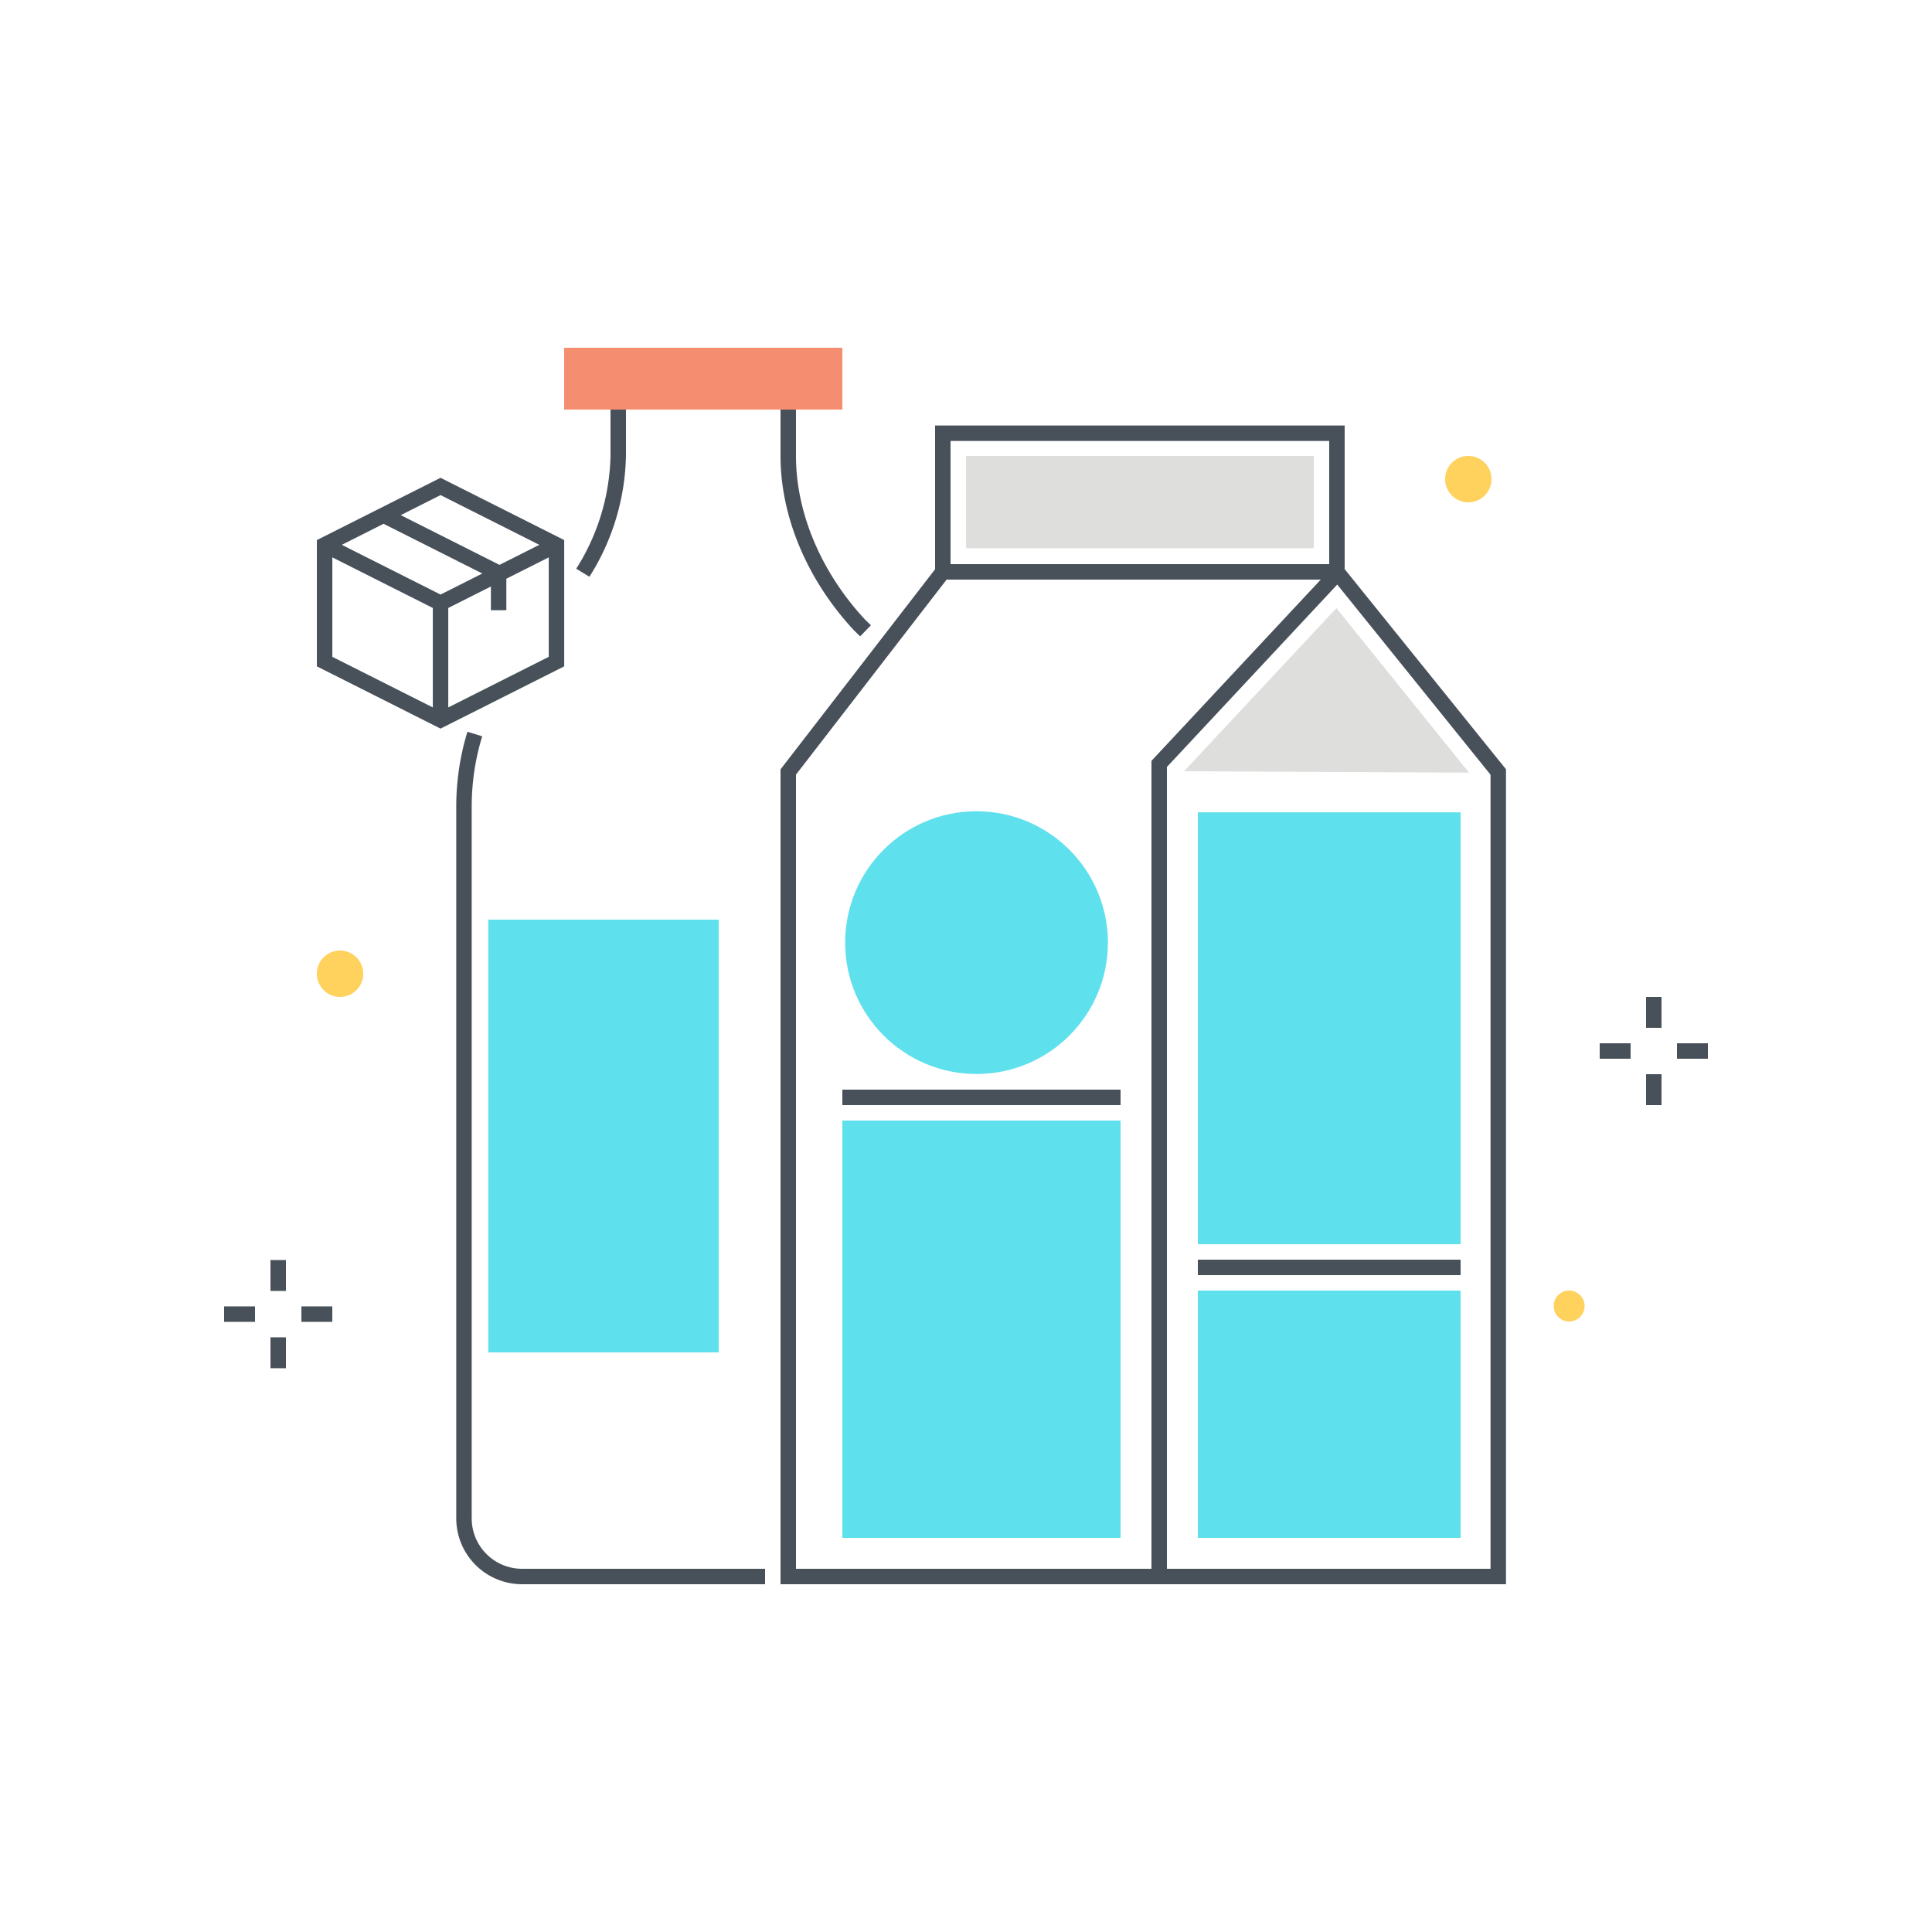<?xml version="1.0" encoding="utf-8"?><svg xmlns="http://www.w3.org/2000/svg" width="250" height="250" viewBox="0 0 250 250"><g fill="none" fill-rule="evenodd"><path fill="#DEDEDD" d="M125.009 70.94h44.992V59h-44.992zM153.213 99.802l36.876.177-17.161-21.288-19.715 21.111"/><path fill="#5FE0ED" d="M63.186 175H93v-56H63.186z"/><path fill="#48515A" d="M103 203h89.874V100.248L172.521 75l-50.03.002L103 100.236V203zm91.874 2H101V99.553l20.508-26.551 51.971-.001 21.395 26.54V205z"/><path fill="#48515A" d="M150.999 204h-2V98.453l23.271-24.916 1.46 1.365-22.731 24.34V204"/><path fill="#48515A" d="M155 165.001h34v-2h-34zM109 142.999h36v-2h-36z"/><path fill="#5FE0ED" d="M155 199h34v-32h-34zM155 161h34v-55.885h-34zM126.361 104.974c-9.389 0-17 7.611-16.999 17 0 9.389 7.611 17 17 17 9.389-.001 17-7.612 17-17.001-.011-9.384-7.616-16.989-17.001-16.999M109 199h36v-54h-36z"/><path fill="#48515A" d="M122.999 73.003H172v-15.94h-49.001v15.94zm-2 2H174v-19.94h-53.001v19.94zM99 204.999H67.552a8.521 8.521 0 0 1-8.513-8.513v-92.125a32.99 32.99 0 0 1 1.446-9.672l1.912.585a31.024 31.024 0 0 0-1.358 9.087v92.125A6.52 6.52 0 0 0 67.552 203H99v1.999M76.271 74.632l-1.708-1.04a28.345 28.345 0 0 0 4.436-14.58V51h2v8.012a30.332 30.332 0 0 1-4.728 15.62m35.033 7.711l-.796-.771c-6.056-6.507-9.509-14.716-9.509-22.56V51h2v8.012c0 7.344 3.258 15.057 8.937 21.161l.759.734-1.391 1.436"/><path fill="#F58E70" d="M73 53h36v-8.001H73z"/><path fill="#48515A" d="M35 167.048h2v-4h-2zM35 177.048h2v-4h-2zM39 171.048h4v-2h-4zM29 171.048h4v-2h-4zM213 133h2v-4h-2zM213 143h2v-4h-2zM217 137h4v-2h-4zM207 137h4v-2h-4zM43.003 84.993l14.002 7.051 14.002-7.051V71.117l-14.002-7.052-14.002 7.052v13.876zm14.002 9.29l-16.002-8.057V69.884l16.002-8.058 16.002 8.058v16.342l-16.002 8.057z"/><path fill="#48515A" d="M57.005 79.174l-15.452-7.78.9-1.787 14.552 7.328 14.552-7.328.9 1.787-15.452 7.78"/><path fill="#48515A" d="M56.005 93.164h2V78.055h-2zM65.521 78.957h-2v-4.185l-14.452-7.277.899-1.787 15.553 7.832v5.417"/><path fill="#FFD15D" d="M190 59a3 3 0 1 1 0 6 3 3 0 0 1 0-6M44 123a3 3 0 1 1 0 6 3 3 0 0 1 0-6m159 44a2 2 0 1 1 .001 3.999A2 2 0 0 1 203 167"/></g></svg>